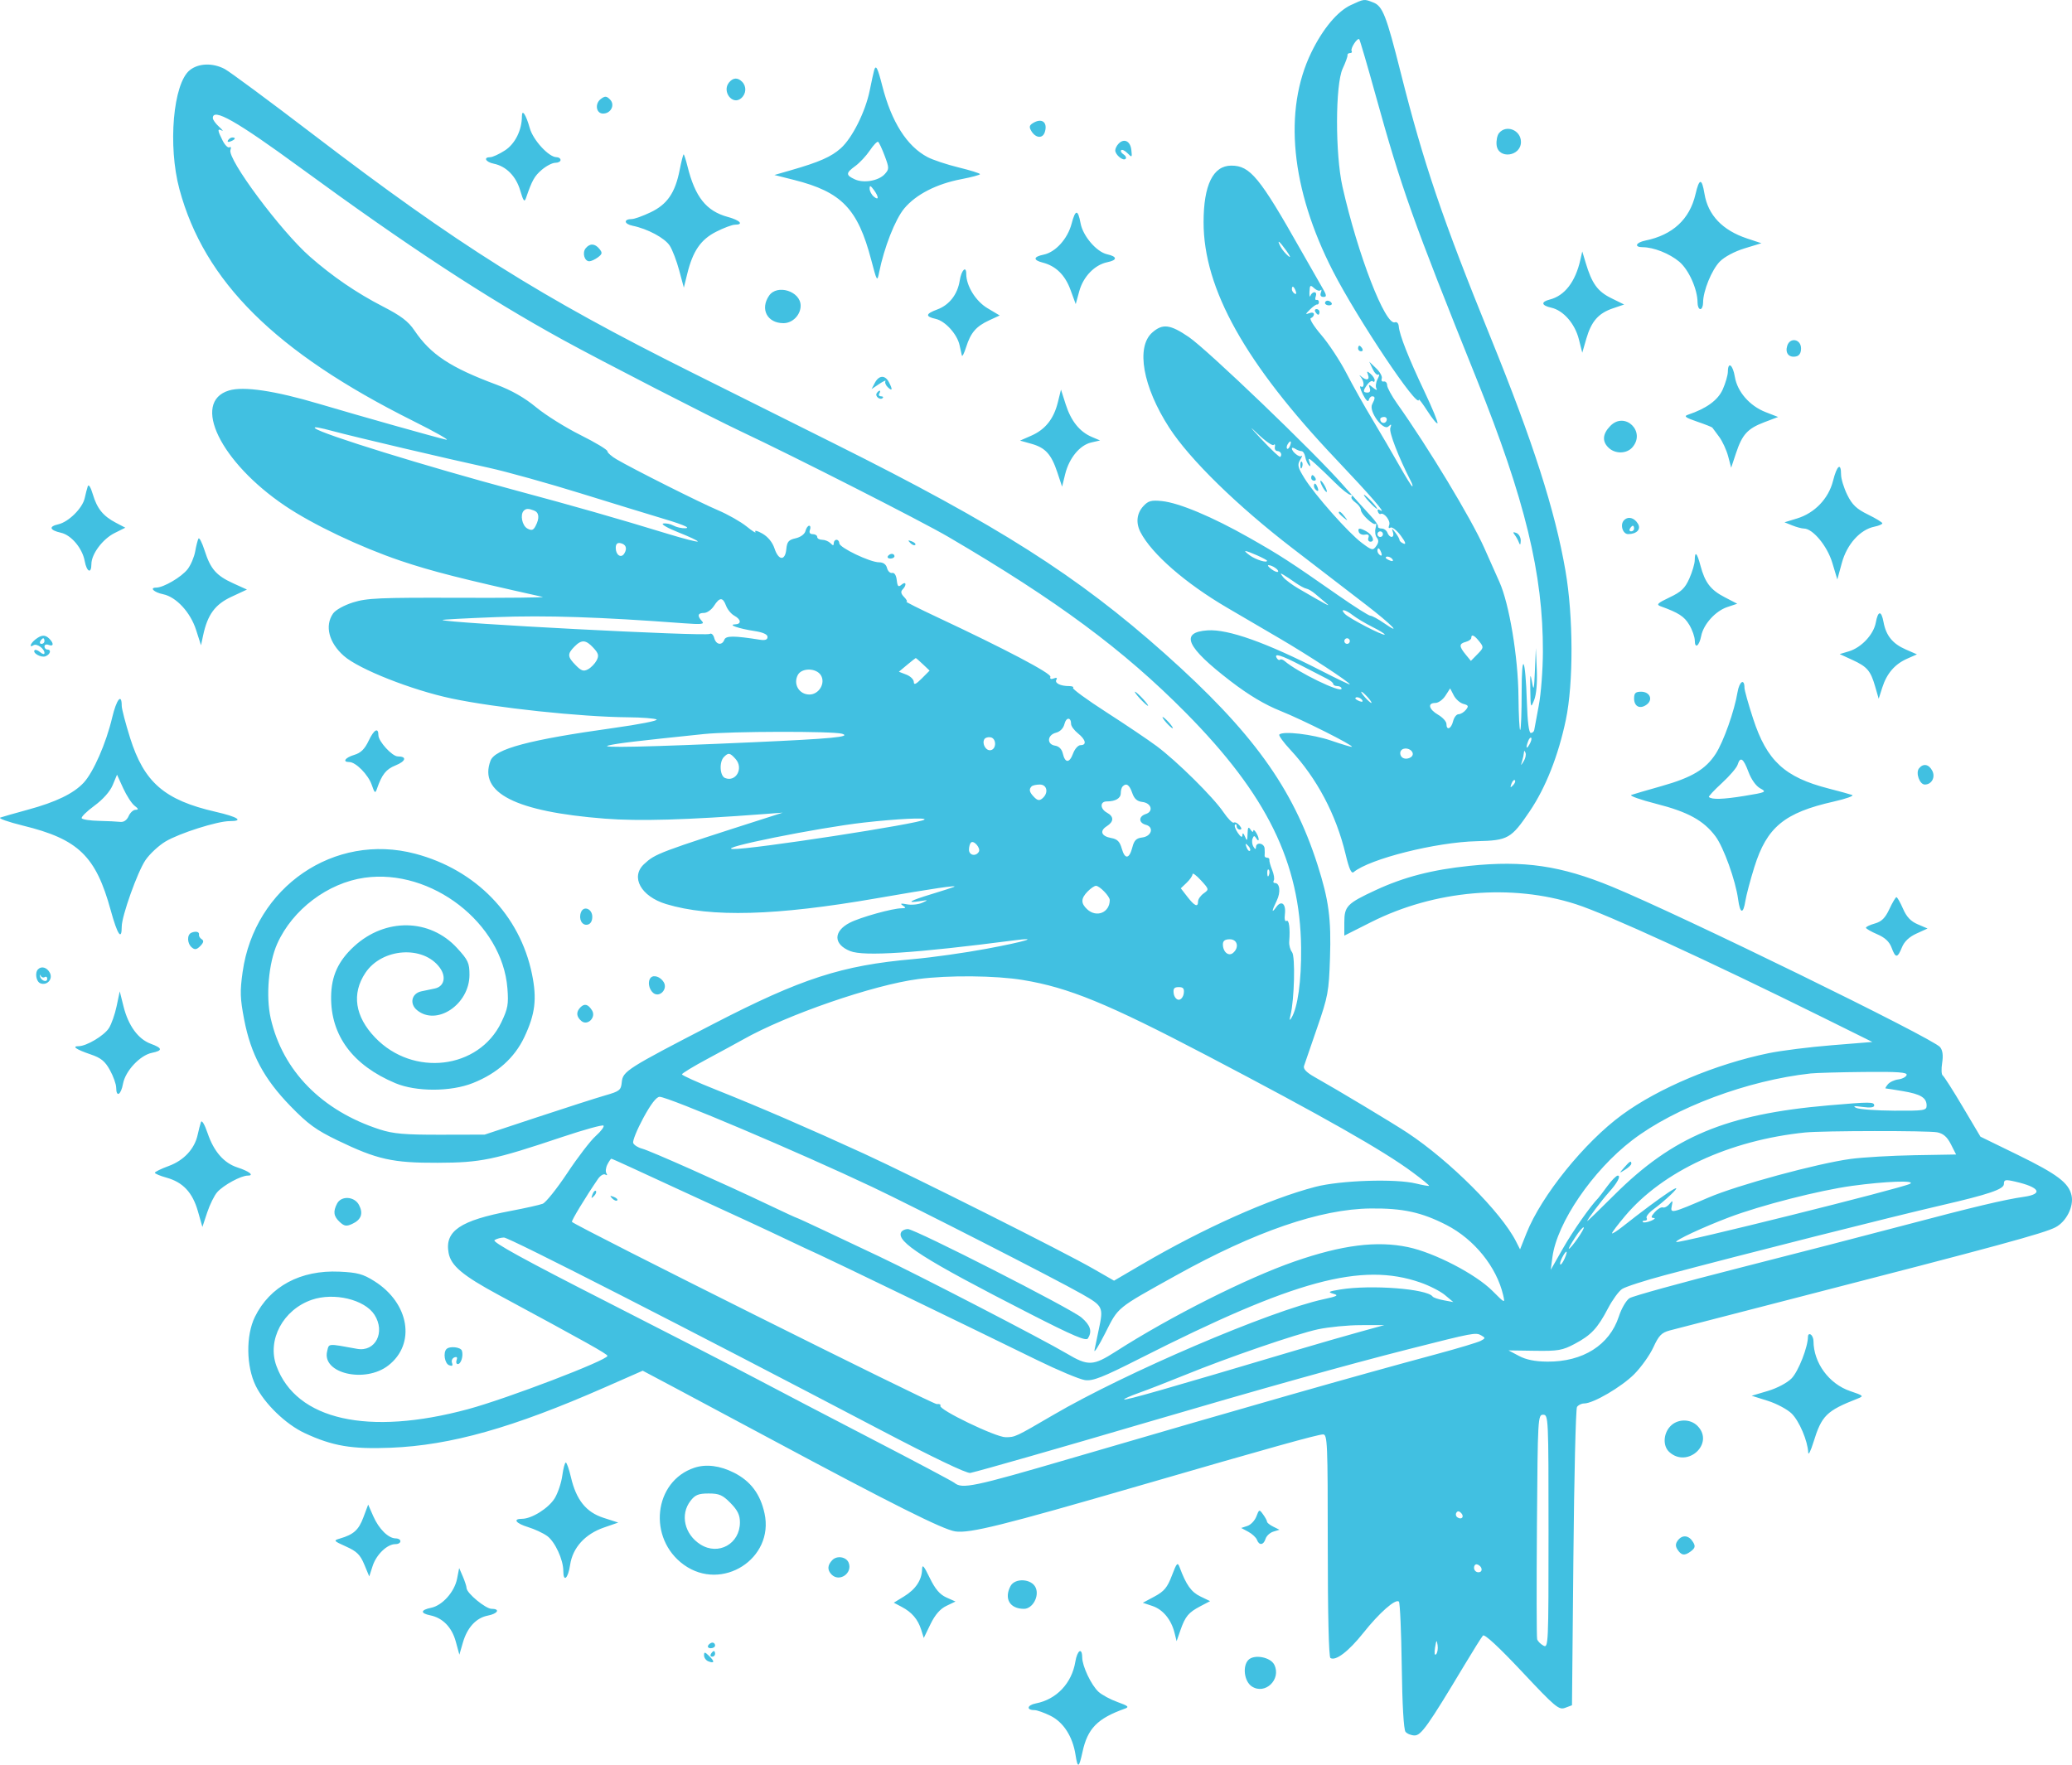 <svg width="81" height="69" viewBox="0 0 81 69" fill="none" xmlns="http://www.w3.org/2000/svg">
<path fill-rule="evenodd" clip-rule="evenodd" d="M52.814 0.195C52.286 0.439 51.713 1.124 51.265 2.046C50.16 4.315 50.464 7.395 52.109 10.603C53.067 12.471 55.46 16.05 55.467 15.625C55.468 15.585 55.62 15.788 55.806 16.077C55.991 16.366 56.166 16.579 56.195 16.549C56.224 16.52 55.994 15.961 55.685 15.308C55.068 14.009 54.706 13.09 54.682 12.762C54.673 12.643 54.608 12.573 54.534 12.602C54.159 12.749 53.08 9.96 52.481 7.301C52.194 6.024 52.198 3.303 52.489 2.681C52.602 2.439 52.687 2.204 52.677 2.159C52.668 2.113 52.712 2.076 52.775 2.076C52.838 2.076 52.867 2.039 52.839 1.993C52.781 1.897 53.065 1.462 53.137 1.535C53.163 1.562 53.452 2.548 53.778 3.727C54.79 7.377 55.22 8.586 57.728 14.825C59.616 19.524 60.327 22.448 60.316 25.482C60.314 26.191 60.241 27.142 60.153 27.596C60.066 28.05 59.987 28.475 59.978 28.54C59.969 28.606 59.908 28.659 59.844 28.659C59.77 28.659 59.714 28.225 59.69 27.464C59.635 25.69 59.483 25.404 59.485 27.078C59.485 27.851 59.461 28.51 59.43 28.541C59.4 28.572 59.368 27.977 59.361 27.219C59.346 25.686 59 23.608 58.617 22.756C58.495 22.484 58.228 21.885 58.025 21.426C57.513 20.275 55.839 17.5 54.615 15.777C54.403 15.477 54.228 15.155 54.227 15.062C54.226 14.968 54.166 14.903 54.094 14.917C54.022 14.932 53.987 14.88 54.016 14.802C54.046 14.724 53.948 14.544 53.799 14.402L53.528 14.142L53.659 14.425C53.731 14.58 53.832 14.681 53.883 14.649C53.935 14.616 53.921 14.696 53.853 14.825C53.785 14.955 53.766 15.122 53.809 15.196C53.853 15.271 53.798 15.257 53.686 15.166C53.505 15.018 53.49 15.019 53.547 15.175C53.587 15.283 53.553 15.35 53.46 15.35C53.274 15.35 53.273 15.277 53.457 15.03C53.535 14.925 53.631 14.872 53.669 14.911C53.708 14.951 53.74 14.931 53.74 14.868C53.74 14.805 53.666 14.691 53.575 14.614C53.438 14.498 53.422 14.505 53.479 14.656C53.555 14.857 53.42 14.894 53.222 14.726C53.128 14.646 53.122 14.652 53.2 14.748C53.341 14.921 53.34 15.199 53.199 15.11C53.139 15.072 53.175 15.213 53.28 15.423C53.387 15.639 53.485 15.738 53.505 15.651C53.524 15.566 53.585 15.496 53.64 15.496C53.766 15.496 53.766 15.571 53.641 15.808C53.498 16.081 54.075 16.866 54.278 16.674C54.391 16.568 54.406 16.58 54.351 16.736C54.295 16.9 54.672 17.875 55.159 18.824C55.213 18.93 55.236 19.016 55.209 19.016C55.182 19.016 54.95 18.642 54.693 18.186C54.436 17.729 53.968 16.927 53.653 16.404C53.338 15.881 52.878 15.062 52.631 14.584C52.384 14.106 51.943 13.437 51.652 13.098C51.361 12.758 51.177 12.462 51.244 12.439C51.311 12.416 51.366 12.347 51.366 12.285C51.366 12.223 51.282 12.206 51.179 12.246C51.022 12.307 51.026 12.285 51.206 12.106C51.324 11.988 51.452 11.898 51.49 11.906C51.529 11.915 51.56 11.872 51.56 11.811C51.56 11.751 51.518 11.713 51.467 11.727C51.416 11.742 51.402 11.68 51.436 11.59C51.469 11.5 51.447 11.426 51.387 11.426C51.326 11.426 51.254 11.488 51.227 11.564C51.2 11.639 51.184 11.569 51.191 11.407C51.203 11.145 51.224 11.13 51.375 11.269C51.469 11.356 51.581 11.391 51.623 11.347C51.666 11.304 51.672 11.345 51.637 11.439C51.596 11.548 51.633 11.61 51.739 11.61C51.877 11.61 51.866 11.542 51.673 11.215C51.546 10.999 51.176 10.351 50.851 9.776C49.243 6.929 48.87 6.476 48.135 6.476C47.423 6.476 47.052 7.233 47.051 8.686C47.05 11.294 48.679 14.21 52.232 17.958C53.569 19.369 54.215 20.112 53.968 19.958C53.87 19.897 53.834 19.911 53.863 19.999C53.887 20.073 53.935 20.117 53.968 20.097C54.101 20.02 54.371 20.361 54.308 20.527C54.268 20.635 54.286 20.674 54.357 20.63C54.419 20.591 54.599 20.73 54.757 20.94C54.936 21.18 54.981 21.298 54.877 21.258C54.785 21.222 54.711 21.158 54.711 21.115C54.711 21.073 54.638 20.942 54.549 20.825C54.413 20.647 54.398 20.643 54.452 20.804C54.532 21.038 54.328 21.064 54.24 20.831C54.206 20.74 54.104 20.666 54.013 20.666C53.922 20.666 53.858 20.629 53.872 20.584C53.885 20.538 53.751 20.348 53.575 20.16C53.399 19.973 52.914 19.433 52.499 18.959C51.371 17.675 47.201 13.674 46.474 13.178C45.744 12.681 45.452 12.645 45.047 13C44.398 13.569 44.676 15.126 45.711 16.726C46.514 17.966 48.364 19.775 50.537 21.445C51.593 22.257 52.887 23.251 53.411 23.655C54.389 24.408 54.855 24.883 54.107 24.366C53.878 24.206 53.638 24.076 53.574 24.076C53.51 24.076 52.951 23.722 52.331 23.29C50.399 21.941 50.051 21.716 48.831 21.023C47.393 20.207 46.09 19.66 45.421 19.592C45.004 19.549 44.887 19.582 44.693 19.794C44.436 20.076 44.397 20.447 44.586 20.811C45.027 21.661 46.343 22.807 47.968 23.759C48.443 24.037 49.365 24.577 50.018 24.959C51.152 25.622 52.769 26.681 52.769 26.761C52.769 26.781 52.271 26.543 51.663 26.232C49.507 25.126 48.011 24.594 47.21 24.647C46.11 24.72 46.37 25.3 48.103 26.63C48.825 27.184 49.442 27.552 50.072 27.804C50.929 28.148 52.907 29.142 52.849 29.2C52.834 29.215 52.469 29.106 52.038 28.958C51.31 28.709 50.156 28.574 50.012 28.721C49.977 28.756 50.172 29.024 50.445 29.318C51.485 30.437 52.234 31.854 52.603 33.402C52.738 33.97 52.829 34.173 52.916 34.101C53.544 33.58 56.135 32.929 57.731 32.891C58.955 32.862 59.077 32.793 59.808 31.71C60.429 30.788 60.92 29.543 61.213 28.146C61.514 26.711 61.507 24.1 61.198 22.316C60.79 19.953 59.929 17.274 58.268 13.186C56.39 8.564 55.654 6.397 54.759 2.846C54.191 0.592 54.052 0.238 53.679 0.094C53.324 -0.044 53.333 -0.045 52.814 0.195ZM7.418 2.744C6.768 3.265 6.557 5.7 7.014 7.397C7.987 11.011 10.767 13.768 16.141 16.454C17.032 16.898 17.614 17.23 17.436 17.19C17.016 17.096 14.129 16.282 12.47 15.79C10.735 15.275 9.517 15.095 8.948 15.269C7.473 15.72 8.619 18.075 11.142 19.777C12.225 20.509 14.075 21.389 15.656 21.925C16.86 22.333 18.079 22.643 21.212 23.339C21.331 23.365 19.85 23.381 17.922 23.374C14.853 23.363 14.338 23.385 13.8 23.555C13.446 23.667 13.114 23.852 13.018 23.992C12.688 24.471 12.857 25.129 13.441 25.645C14.029 26.165 16.09 26.98 17.652 27.311C19.37 27.675 22.705 28.031 24.545 28.046C25.094 28.05 25.599 28.09 25.669 28.133C25.738 28.177 24.982 28.326 23.989 28.464C20.683 28.925 19.351 29.28 19.175 29.745C18.703 31.001 20.154 31.737 23.64 32.009C24.982 32.114 26.84 32.06 29.897 31.828L30.598 31.775L30.059 31.948C25.739 33.331 25.618 33.377 25.177 33.788C24.636 34.292 25.057 35.051 26.042 35.35C27.788 35.878 30.334 35.808 34.266 35.124C36.492 34.737 37.501 34.589 37.287 34.681C37.228 34.707 36.827 34.835 36.397 34.966C35.562 35.22 35.394 35.325 35.965 35.235C36.297 35.183 36.301 35.187 36.046 35.301C35.898 35.367 35.631 35.393 35.453 35.359C35.218 35.314 35.174 35.326 35.291 35.405C35.427 35.495 35.419 35.513 35.244 35.514C34.884 35.517 33.637 35.865 33.222 36.078C32.569 36.414 32.576 36.925 33.237 37.188C33.772 37.402 35.775 37.27 39.661 36.766C40.685 36.633 40.087 36.814 38.557 37.099C37.713 37.257 36.426 37.438 35.698 37.502C32.91 37.746 31.32 38.262 27.901 40.029C24.513 41.78 24.349 41.884 24.307 42.31C24.277 42.627 24.225 42.668 23.66 42.83C23.322 42.927 22.124 43.312 20.996 43.685L18.946 44.364L17.22 44.368C15.816 44.37 15.373 44.332 14.847 44.162C12.582 43.43 11.048 41.867 10.583 39.818C10.386 38.951 10.5 37.651 10.839 36.897C11.438 35.562 12.816 34.522 14.253 34.319C16.866 33.951 19.636 36.095 19.836 38.641C19.885 39.268 19.855 39.436 19.597 39.975C18.716 41.81 16.149 42.119 14.664 40.568C13.874 39.744 13.741 38.854 14.283 38.041C14.934 37.064 16.551 36.953 17.195 37.84C17.455 38.199 17.364 38.574 16.997 38.651C16.853 38.681 16.617 38.731 16.472 38.761C16.091 38.842 15.998 39.246 16.302 39.497C17.072 40.133 18.353 39.271 18.353 38.117C18.353 37.652 18.301 37.54 17.868 37.068C16.805 35.91 15.067 35.881 13.844 37.001C13.223 37.571 12.953 38.161 12.944 38.969C12.926 40.489 13.79 41.653 15.455 42.352C16.268 42.694 17.624 42.692 18.488 42.347C19.437 41.969 20.112 41.366 20.497 40.553C20.924 39.649 20.996 39.058 20.796 38.083C20.323 35.78 18.602 34.007 16.232 33.381C13.069 32.545 9.953 34.68 9.485 38.003C9.377 38.766 9.386 39.037 9.546 39.869C9.808 41.227 10.319 42.182 11.351 43.245C12.039 43.953 12.353 44.182 13.195 44.589C14.743 45.337 15.347 45.472 17.112 45.465C18.802 45.459 19.29 45.358 21.99 44.453C22.832 44.171 23.554 43.972 23.592 44.011C23.631 44.05 23.495 44.233 23.29 44.416C23.085 44.599 22.584 45.252 22.177 45.866C21.769 46.48 21.337 47.02 21.216 47.067C21.095 47.114 20.535 47.239 19.971 47.346C17.99 47.719 17.379 48.132 17.537 48.99C17.629 49.49 18.087 49.875 19.498 50.636C22.946 52.496 23.747 52.945 23.747 53.015C23.747 53.185 19.815 54.689 18.299 55.098C14.388 56.155 11.584 55.524 10.807 53.411C10.432 52.392 11.067 51.206 12.193 50.821C13.06 50.525 14.256 50.812 14.639 51.408C15.075 52.087 14.676 52.87 13.96 52.74C12.785 52.527 12.866 52.521 12.789 52.834C12.575 53.702 14.273 54.097 15.181 53.39C16.266 52.547 16.003 50.955 14.636 50.094C14.191 49.813 13.976 49.755 13.268 49.722C11.752 49.652 10.55 50.296 9.964 51.492C9.609 52.217 9.623 53.421 9.996 54.184C10.338 54.883 11.172 55.69 11.91 56.034C12.998 56.541 13.749 56.669 15.278 56.607C17.623 56.512 20.044 55.829 23.654 54.242L25.126 53.595L26.459 54.303C27.193 54.693 28.813 55.559 30.059 56.228C34.876 58.812 36.859 59.805 37.341 59.878C37.907 59.963 39.19 59.644 44.569 58.083C49.644 56.609 51.52 56.086 51.723 56.086C51.892 56.086 51.906 56.42 51.906 60.425C51.906 63.111 51.946 64.788 52.01 64.829C52.214 64.957 52.722 64.569 53.298 63.845C53.925 63.055 54.561 62.497 54.687 62.625C54.73 62.668 54.779 63.8 54.798 65.138C54.818 66.651 54.874 67.627 54.946 67.715C55.009 67.792 55.17 67.856 55.304 67.856C55.557 67.856 55.832 67.467 57.248 65.106C57.593 64.531 57.919 64.011 57.972 63.951C58.034 63.881 58.591 64.397 59.495 65.359C60.807 66.757 60.941 66.869 61.187 66.776L61.453 66.676L61.508 60.913C61.537 57.744 61.601 55.089 61.649 55.014C61.697 54.938 61.822 54.876 61.928 54.876C62.285 54.876 63.392 54.228 63.888 53.729C64.159 53.456 64.495 52.984 64.635 52.679C64.847 52.218 64.955 52.107 65.275 52.021C65.487 51.965 67.676 51.4 70.138 50.765C78.073 48.721 79.896 48.226 80.355 47.987C80.776 47.768 81.076 47.176 80.983 46.746C80.877 46.252 80.427 45.912 78.876 45.154L77.421 44.444L76.727 43.274C76.346 42.631 75.994 42.08 75.945 42.049C75.896 42.018 75.886 41.798 75.924 41.56C75.97 41.267 75.944 41.068 75.843 40.942C75.57 40.602 65.709 35.78 63.018 34.671C61.018 33.847 59.574 33.635 57.449 33.855C55.983 34.007 54.882 34.292 53.776 34.806C52.659 35.325 52.553 35.434 52.553 36.066V36.583L53.605 36.053C56.083 34.806 59.09 34.544 61.608 35.355C62.822 35.746 66.741 37.544 71.262 39.783L73.195 40.741L71.613 40.869C70.742 40.939 69.63 41.079 69.14 41.18C67.063 41.608 64.842 42.542 63.412 43.588C61.943 44.662 60.26 46.747 59.674 48.219L59.423 48.851L59.263 48.536C58.688 47.401 56.678 45.389 55.023 44.294C54.455 43.918 52.316 42.633 51.387 42.11C51.073 41.933 50.94 41.793 50.977 41.68C51.007 41.587 51.237 40.917 51.489 40.191C51.915 38.96 51.949 38.776 51.993 37.463C52.044 35.922 51.946 35.19 51.505 33.811C50.542 30.799 48.955 28.605 45.537 25.558C42.117 22.511 39.02 20.542 32.629 17.352C30.681 16.379 28.165 15.123 27.038 14.56C21.128 11.61 17.897 9.579 12.258 5.269C10.537 3.954 8.973 2.797 8.784 2.697C8.312 2.45 7.761 2.469 7.418 2.744ZM34.172 2.748C34.148 2.832 34.071 3.184 34.001 3.531C33.834 4.362 33.319 5.394 32.87 5.796C32.496 6.131 32.028 6.337 30.922 6.655L30.274 6.842L31.048 7.037C32.901 7.506 33.533 8.162 34.058 10.161C34.28 11.008 34.292 11.027 34.366 10.656C34.562 9.677 34.997 8.571 35.352 8.148C35.812 7.6 36.615 7.189 37.584 7.005C37.984 6.928 38.312 6.84 38.311 6.809C38.311 6.777 37.935 6.659 37.475 6.547C37.016 6.435 36.47 6.253 36.262 6.144C35.454 5.719 34.849 4.767 34.489 3.352C34.308 2.643 34.241 2.514 34.172 2.748ZM28.499 3.226C28.213 3.577 28.634 4.129 28.971 3.844C29.174 3.672 29.192 3.382 29.012 3.198C28.839 3.022 28.657 3.032 28.499 3.226ZM23.488 3.87C23.243 4.053 23.302 4.441 23.575 4.441C23.883 4.441 24.053 4.101 23.849 3.892C23.71 3.751 23.652 3.747 23.488 3.87ZM20.403 4.544C20.403 5.089 20.135 5.627 19.737 5.883C19.512 6.028 19.255 6.146 19.164 6.146C18.884 6.146 18.985 6.336 19.3 6.4C19.787 6.499 20.172 6.887 20.336 7.446C20.459 7.863 20.502 7.919 20.563 7.741C20.801 7.049 20.892 6.886 21.18 6.639C21.355 6.489 21.592 6.366 21.706 6.366C21.82 6.366 21.913 6.317 21.913 6.256C21.913 6.196 21.842 6.146 21.755 6.146C21.455 6.146 20.84 5.478 20.71 5.009C20.564 4.486 20.403 4.242 20.403 4.544ZM8.32 4.616C8.32 4.682 8.429 4.834 8.562 4.955C8.696 5.075 8.745 5.142 8.67 5.103C8.493 5.011 8.5 5.098 8.702 5.495C8.793 5.676 8.914 5.794 8.97 5.759C9.026 5.724 9.044 5.77 9.009 5.862C8.877 6.213 10.976 9.034 12.113 10.033C12.998 10.81 13.938 11.453 14.959 11.979C15.675 12.347 15.961 12.564 16.202 12.922C16.837 13.861 17.606 14.37 19.407 15.04C19.997 15.26 20.505 15.549 20.962 15.927C21.336 16.235 22.114 16.722 22.691 17.009C23.267 17.296 23.741 17.581 23.744 17.641C23.747 17.702 23.906 17.844 24.099 17.957C24.754 18.342 27.359 19.65 28.063 19.948C28.448 20.111 28.955 20.398 29.188 20.586C29.42 20.774 29.575 20.868 29.53 20.795C29.486 20.722 29.608 20.752 29.8 20.861C30.019 20.986 30.198 21.203 30.276 21.441C30.435 21.924 30.695 21.94 30.739 21.471C30.767 21.181 30.829 21.108 31.103 21.047C31.297 21.003 31.456 20.887 31.487 20.765C31.516 20.65 31.582 20.556 31.632 20.556C31.683 20.556 31.696 20.63 31.662 20.721C31.623 20.826 31.663 20.886 31.773 20.886C31.869 20.886 31.947 20.936 31.947 20.996C31.947 21.057 32.034 21.106 32.141 21.106C32.248 21.106 32.393 21.166 32.465 21.238C32.565 21.341 32.594 21.341 32.594 21.238C32.594 21.166 32.643 21.106 32.702 21.106C32.761 21.106 32.811 21.168 32.812 21.244C32.815 21.413 34.013 21.986 34.364 21.986C34.529 21.986 34.639 22.065 34.676 22.209C34.707 22.332 34.798 22.419 34.877 22.402C34.965 22.383 35.035 22.493 35.056 22.68C35.085 22.935 35.119 22.967 35.245 22.86C35.423 22.709 35.456 22.874 35.284 23.049C35.203 23.132 35.221 23.219 35.346 23.346C35.443 23.445 35.483 23.526 35.434 23.526C35.385 23.526 35.928 23.799 36.64 24.133C39.285 25.373 41.106 26.332 41.063 26.463C41.036 26.545 41.086 26.569 41.194 26.527C41.302 26.485 41.341 26.503 41.297 26.576C41.218 26.707 41.452 26.826 41.791 26.826C41.915 26.826 41.985 26.858 41.948 26.896C41.91 26.934 42.497 27.363 43.251 27.848C44.006 28.334 44.89 28.93 45.217 29.173C46.007 29.762 47.427 31.166 47.824 31.751C47.999 32.009 48.183 32.195 48.232 32.165C48.281 32.134 48.381 32.182 48.454 32.272C48.547 32.386 48.551 32.436 48.466 32.436C48.4 32.436 48.345 32.378 48.345 32.308C48.345 32.237 48.316 32.209 48.28 32.246C48.245 32.282 48.293 32.425 48.388 32.563C48.505 32.733 48.564 32.763 48.569 32.653C48.574 32.549 48.609 32.57 48.669 32.711C48.749 32.901 48.763 32.886 48.771 32.601C48.778 32.346 48.804 32.309 48.885 32.436C48.942 32.527 48.991 32.552 48.993 32.491C48.997 32.35 49.205 32.674 49.205 32.821C49.205 32.882 49.164 32.865 49.114 32.784C49.039 32.664 49.012 32.666 48.964 32.794C48.931 32.88 48.948 33.021 49.001 33.106C49.069 33.216 49.098 33.221 49.099 33.124C49.102 32.91 49.423 32.962 49.437 33.179C49.444 33.284 49.444 33.408 49.437 33.454C49.43 33.499 49.473 33.536 49.532 33.536C49.592 33.536 49.632 33.573 49.623 33.619C49.613 33.664 49.662 33.841 49.731 34.013C49.801 34.184 49.83 34.37 49.796 34.425C49.763 34.481 49.781 34.526 49.838 34.526C50.035 34.526 50.073 34.885 49.911 35.216C49.709 35.63 49.702 35.733 49.893 35.465C50.093 35.186 50.28 35.339 50.23 35.741C50.206 35.934 50.232 36.046 50.292 36.008C50.392 35.945 50.44 36.303 50.399 36.814C50.388 36.954 50.437 37.14 50.509 37.229C50.642 37.391 50.6 39.088 50.449 39.696C50.4 39.892 50.41 39.923 50.482 39.806C50.734 39.396 50.877 38.362 50.864 37.056C50.828 33.728 49.527 31.076 46.357 27.871C43.917 25.404 41.323 23.482 37.071 20.991C36.058 20.397 31.037 17.843 28.98 16.876C27.805 16.323 23.478 14.098 22.009 13.29C18.994 11.633 15.953 9.639 11.718 6.541C9.234 4.725 8.32 4.206 8.32 4.616ZM40.362 4.825C40.237 4.906 40.227 4.974 40.319 5.126C40.491 5.407 40.763 5.427 40.845 5.163C40.968 4.769 40.717 4.594 40.362 4.825ZM58.6 5.205C58.529 5.292 58.487 5.502 58.506 5.672C58.569 6.236 59.458 6.122 59.458 5.55C59.458 5.088 58.883 4.857 58.6 5.205ZM8.914 5.485C8.876 5.547 8.919 5.566 9.015 5.528C9.202 5.455 9.236 5.376 9.081 5.376C9.025 5.376 8.95 5.425 8.914 5.485ZM34.003 5.885C33.862 6.095 33.608 6.366 33.44 6.489C33.062 6.763 33.057 6.846 33.414 7.011C33.766 7.175 34.356 7.07 34.594 6.801C34.762 6.612 34.762 6.566 34.585 6.094C34.481 5.816 34.365 5.57 34.328 5.546C34.29 5.522 34.144 5.675 34.003 5.885ZM43.731 5.615C43.658 5.689 43.598 5.809 43.598 5.88C43.598 6.054 43.908 6.307 44.002 6.211C44.044 6.169 44.008 6.09 43.922 6.036C43.837 5.982 43.796 5.908 43.831 5.872C43.867 5.836 43.979 5.89 44.08 5.993C44.252 6.169 44.261 6.161 44.227 5.861C44.189 5.518 43.945 5.397 43.731 5.615ZM26.568 6.654C26.394 7.541 26.081 7.994 25.43 8.303C25.128 8.447 24.798 8.565 24.698 8.565C24.368 8.567 24.391 8.758 24.73 8.827C25.319 8.947 25.99 9.308 26.183 9.608C26.287 9.77 26.453 10.204 26.552 10.574L26.733 11.247L26.867 10.704C27.086 9.814 27.394 9.367 27.996 9.061C28.294 8.91 28.624 8.786 28.731 8.786C29.09 8.786 28.931 8.613 28.453 8.483C27.61 8.253 27.175 7.707 26.876 6.504C26.812 6.247 26.744 6.036 26.725 6.036C26.706 6.036 26.635 6.314 26.568 6.654ZM66.28 7.599C66.053 8.574 65.387 9.189 64.322 9.406C63.944 9.483 63.871 9.666 64.219 9.666C64.642 9.666 65.267 9.914 65.645 10.231C66.019 10.545 66.362 11.312 66.362 11.831C66.362 11.971 66.411 12.086 66.47 12.086C66.53 12.086 66.578 11.971 66.578 11.831C66.578 11.377 66.916 10.549 67.232 10.227C67.413 10.042 67.811 9.83 68.198 9.712L68.858 9.51L68.297 9.324C67.335 9.004 66.77 8.411 66.632 7.574C66.529 6.953 66.429 6.96 66.28 7.599ZM33.996 7.377C33.996 7.472 34.069 7.611 34.158 7.686C34.364 7.86 34.362 7.697 34.155 7.418C34.028 7.247 33.996 7.239 33.996 7.377ZM41.891 8.749C41.736 9.338 41.263 9.862 40.8 9.956C40.392 10.039 40.376 10.168 40.76 10.267C41.275 10.398 41.636 10.752 41.848 11.332L42.053 11.891L42.193 11.381C42.349 10.813 42.797 10.352 43.29 10.252C43.688 10.17 43.684 10.033 43.279 9.942C42.867 9.85 42.334 9.228 42.243 8.732C42.14 8.174 42.04 8.179 41.891 8.749ZM50.062 9.648C50.12 9.759 50.252 9.919 50.356 10.005C50.473 10.102 50.447 10.025 50.288 9.804C50.004 9.409 49.898 9.336 50.062 9.648ZM22.896 9.707C22.753 9.882 22.846 10.216 23.037 10.216C23.108 10.216 23.259 10.147 23.372 10.063C23.547 9.933 23.556 9.883 23.433 9.733C23.257 9.516 23.059 9.507 22.896 9.707ZM61.78 10.161C61.586 11.021 61.167 11.564 60.582 11.713C60.226 11.804 60.254 11.944 60.645 12.031C61.115 12.137 61.566 12.652 61.721 13.262L61.855 13.791L62.014 13.241C62.211 12.563 62.487 12.248 63.054 12.056L63.492 11.907L62.982 11.655C62.453 11.394 62.23 11.085 61.987 10.271L61.855 9.831L61.78 10.161ZM37.518 10.97C37.433 11.513 37.11 11.928 36.636 12.102C36.178 12.272 36.163 12.376 36.583 12.47C36.953 12.553 37.42 13.069 37.512 13.497C37.547 13.659 37.588 13.841 37.602 13.901C37.617 13.962 37.692 13.813 37.769 13.571C37.947 13.007 38.159 12.761 38.669 12.525L39.081 12.335L38.601 12.049C38.141 11.774 37.773 11.178 37.773 10.709C37.773 10.369 37.581 10.565 37.518 10.97ZM50.503 11.31C50.503 11.367 50.551 11.444 50.61 11.48C50.671 11.519 50.689 11.475 50.652 11.377C50.581 11.186 50.503 11.152 50.503 11.31ZM30.065 11.561C29.705 12.085 29.993 12.636 30.628 12.636C30.985 12.636 31.299 12.315 31.299 11.952C31.299 11.389 30.382 11.098 30.065 11.561ZM51.798 11.848C51.798 11.898 51.868 11.94 51.955 11.94C52.041 11.94 52.087 11.898 52.056 11.848C52.026 11.797 51.955 11.756 51.899 11.756C51.843 11.756 51.798 11.797 51.798 11.848ZM51.42 12.196C51.457 12.257 51.508 12.306 51.534 12.306C51.561 12.306 51.582 12.257 51.582 12.196C51.582 12.136 51.531 12.086 51.468 12.086C51.405 12.086 51.383 12.136 51.42 12.196ZM69.867 13.521C69.779 13.805 69.932 13.992 70.208 13.938C70.339 13.912 70.408 13.804 70.408 13.625C70.408 13.257 69.975 13.173 69.867 13.521ZM53.092 13.626C53.092 13.687 53.144 13.736 53.207 13.736C53.269 13.736 53.291 13.687 53.254 13.626C53.218 13.566 53.166 13.516 53.14 13.516C53.114 13.516 53.092 13.566 53.092 13.626ZM67.547 14.534C67.545 14.67 67.456 14.981 67.347 15.225C67.158 15.648 66.713 15.972 65.985 16.217C65.814 16.274 65.888 16.33 66.34 16.484C66.653 16.591 66.924 16.697 66.94 16.72C66.956 16.742 67.076 16.904 67.205 17.078C67.335 17.252 67.493 17.596 67.558 17.841L67.676 18.288L67.866 17.717C68.109 16.985 68.318 16.757 68.976 16.507L69.511 16.304L69.02 16.113C68.399 15.871 67.917 15.318 67.82 14.735C67.741 14.258 67.551 14.118 67.547 14.534ZM34.2 14.97L34.072 15.213L34.371 15.013C34.536 14.903 34.645 14.856 34.614 14.907C34.584 14.959 34.626 15.065 34.709 15.143C34.888 15.311 34.902 15.233 34.748 14.939C34.599 14.656 34.358 14.669 34.2 14.97ZM34.271 15.379C34.199 15.497 34.41 15.661 34.507 15.562C34.543 15.526 34.513 15.496 34.44 15.496C34.367 15.496 34.337 15.447 34.374 15.386C34.411 15.326 34.416 15.276 34.387 15.276C34.357 15.276 34.305 15.322 34.271 15.379ZM41.354 15.731C41.194 16.379 40.864 16.794 40.318 17.034L39.876 17.228L40.318 17.352C40.867 17.505 41.099 17.761 41.335 18.472L41.52 19.029L41.641 18.537C41.796 17.91 42.212 17.405 42.657 17.302L43.005 17.222L42.681 17.084C42.205 16.882 41.869 16.462 41.661 15.811L41.477 15.234L41.354 15.731ZM53.956 16.388C53.956 16.548 54.148 16.595 54.204 16.449C54.234 16.369 54.19 16.303 54.107 16.303C54.024 16.303 53.956 16.341 53.956 16.388ZM62.952 16.653C62.644 16.968 62.623 17.266 62.892 17.514C63.152 17.755 63.588 17.745 63.81 17.495C64.355 16.881 63.526 16.068 62.952 16.653ZM49.31 17.171C49.693 17.578 50.024 17.891 50.047 17.867C50.133 17.78 50.067 17.641 49.937 17.636C49.863 17.634 49.818 17.559 49.838 17.471C49.858 17.383 49.836 17.349 49.79 17.396C49.744 17.443 49.461 17.245 49.161 16.957C48.806 16.616 48.859 16.691 49.31 17.171ZM12.32 16.747C12.565 16.968 16.657 18.235 20.187 19.182C22.443 19.787 24.11 20.263 26.111 20.875C26.729 21.064 27.253 21.198 27.277 21.174C27.301 21.15 26.965 20.991 26.532 20.82C26.098 20.649 25.826 20.492 25.926 20.471C26.027 20.45 26.206 20.485 26.324 20.549C26.442 20.614 26.651 20.661 26.788 20.655C27.041 20.644 26.655 20.491 25.581 20.175C25.314 20.097 24.028 19.701 22.722 19.297C21.417 18.892 19.791 18.439 19.108 18.29C17.526 17.946 13.843 17.08 13.059 16.868C12.461 16.707 12.235 16.67 12.32 16.747ZM50.337 17.374C50.298 17.438 50.289 17.515 50.317 17.543C50.345 17.572 50.397 17.519 50.432 17.426C50.505 17.232 50.443 17.198 50.337 17.374ZM50.503 17.532C50.503 17.67 50.803 17.904 50.882 17.828C50.927 17.786 50.902 17.854 50.827 17.979C50.71 18.175 50.733 18.274 50.992 18.694C51.396 19.349 52.722 20.845 53.243 21.232C53.634 21.524 53.672 21.532 53.8 21.353C53.896 21.22 53.904 21.12 53.826 21.024C53.764 20.949 53.741 20.783 53.774 20.656C53.806 20.529 53.808 20.45 53.777 20.481C53.695 20.566 53.2 20.099 53.2 19.938C53.2 19.861 53.103 19.73 52.985 19.645C52.867 19.561 52.802 19.459 52.841 19.419C52.88 19.379 52.857 19.346 52.789 19.346C52.722 19.346 52.456 19.136 52.198 18.879C51.94 18.622 51.591 18.287 51.422 18.136C51.152 17.893 51.125 17.887 51.194 18.081C51.244 18.223 51.234 18.262 51.167 18.191C51.11 18.131 51.046 17.982 51.025 17.861C51.003 17.74 50.938 17.64 50.879 17.64C50.821 17.639 50.712 17.599 50.638 17.55C50.564 17.503 50.503 17.494 50.503 17.532ZM50.835 18.2C50.84 18.328 50.866 18.355 50.901 18.267C50.932 18.187 50.928 18.093 50.892 18.056C50.856 18.02 50.831 18.084 50.835 18.2ZM71.658 18.802C71.484 19.494 70.942 20.061 70.254 20.271L69.761 20.422L70.064 20.544C70.231 20.611 70.436 20.666 70.519 20.666C70.867 20.666 71.431 21.346 71.629 22.003L71.826 22.658L72.004 22.006C72.202 21.28 72.718 20.707 73.276 20.593C73.449 20.558 73.589 20.498 73.586 20.46C73.583 20.422 73.328 20.267 73.019 20.116C72.578 19.9 72.406 19.737 72.215 19.35C72.082 19.08 71.972 18.722 71.972 18.553C71.972 18.067 71.81 18.195 71.658 18.802ZM51.258 18.686C51.258 18.747 51.31 18.796 51.373 18.796C51.435 18.796 51.457 18.747 51.42 18.686C51.383 18.626 51.332 18.576 51.306 18.576C51.28 18.576 51.258 18.626 51.258 18.686ZM51.69 19.016C51.753 19.137 51.83 19.236 51.859 19.236C51.889 19.236 51.861 19.137 51.798 19.016C51.734 18.895 51.658 18.796 51.628 18.796C51.599 18.796 51.626 18.895 51.69 19.016ZM3.431 19.016C3.4 19.107 3.347 19.314 3.312 19.475C3.228 19.868 2.68 20.411 2.277 20.501C1.892 20.587 1.939 20.731 2.384 20.831C2.786 20.921 3.219 21.436 3.311 21.934C3.39 22.366 3.573 22.452 3.573 22.057C3.573 21.664 4.012 21.076 4.48 20.842L4.899 20.633L4.532 20.441C4.031 20.178 3.796 19.889 3.629 19.328C3.544 19.043 3.464 18.918 3.431 19.016ZM51.366 19.01C51.366 19.067 51.414 19.143 51.473 19.18C51.534 19.219 51.552 19.175 51.515 19.077C51.444 18.886 51.366 18.852 51.366 19.01ZM53.524 19.621C53.663 19.772 53.802 19.896 53.831 19.896C53.861 19.896 53.771 19.772 53.632 19.621C53.492 19.47 53.354 19.346 53.324 19.346C53.295 19.346 53.385 19.47 53.524 19.621ZM20.475 19.97C20.325 20.122 20.411 20.553 20.614 20.664C20.784 20.756 20.848 20.737 20.938 20.565C21.098 20.259 21.077 20.04 20.88 19.963C20.66 19.877 20.564 19.879 20.475 19.97ZM52.337 20.048C52.337 20.07 52.422 20.157 52.526 20.24C52.697 20.377 52.701 20.373 52.567 20.199C52.426 20.015 52.337 19.957 52.337 20.048ZM63.487 20.342C63.321 20.511 63.435 20.887 63.651 20.884C63.986 20.881 64.163 20.692 64.031 20.477C63.885 20.237 63.647 20.178 63.487 20.342ZM63.719 20.666C63.682 20.727 63.704 20.776 63.767 20.776C63.83 20.776 63.881 20.727 63.881 20.666C63.881 20.606 63.86 20.556 63.833 20.556C63.807 20.556 63.756 20.606 63.719 20.666ZM53.121 20.804C53.148 20.879 53.255 20.925 53.361 20.905C53.49 20.881 53.534 20.921 53.495 21.024C53.463 21.11 53.5 21.18 53.578 21.18C53.767 21.18 53.655 20.907 53.41 20.773C53.148 20.63 53.065 20.638 53.121 20.804ZM53.848 20.886C53.848 20.947 53.896 20.996 53.956 20.996C54.015 20.996 54.063 20.947 54.063 20.886C54.063 20.826 54.015 20.776 53.956 20.776C53.896 20.776 53.848 20.826 53.848 20.886ZM59.212 20.911C59.272 20.988 59.348 21.125 59.381 21.216C59.422 21.329 59.443 21.306 59.449 21.145C59.454 21.016 59.378 20.879 59.281 20.84C59.148 20.789 59.131 20.806 59.212 20.911ZM7.759 21.059C7.727 21.115 7.669 21.342 7.63 21.563C7.591 21.783 7.458 22.094 7.336 22.253C7.098 22.561 6.392 22.976 6.106 22.976C5.828 22.976 6.021 23.162 6.374 23.234C6.887 23.338 7.443 23.939 7.664 24.626L7.858 25.231L7.94 24.846C8.114 24.032 8.405 23.634 9.047 23.335L9.654 23.052L9.121 22.81C8.455 22.507 8.231 22.251 8 21.529C7.899 21.214 7.791 21.003 7.759 21.059ZM35.586 21.23C35.659 21.305 35.746 21.339 35.779 21.305C35.813 21.271 35.753 21.21 35.646 21.168C35.493 21.109 35.48 21.121 35.586 21.23ZM24.071 21.422C24.071 21.703 24.281 21.842 24.405 21.643C24.531 21.44 24.47 21.279 24.251 21.236C24.131 21.212 24.071 21.274 24.071 21.422ZM53.848 21.54C53.848 21.597 53.896 21.673 53.954 21.71C54.015 21.749 54.033 21.705 53.997 21.607C53.925 21.416 53.848 21.381 53.848 21.54ZM48.861 21.718C49.095 21.885 49.532 22.021 49.532 21.926C49.532 21.877 48.797 21.546 48.686 21.546C48.65 21.546 48.729 21.623 48.861 21.718ZM34.709 21.748C34.678 21.798 34.724 21.84 34.81 21.84C34.897 21.84 34.968 21.798 34.968 21.748C34.968 21.697 34.922 21.656 34.866 21.656C34.81 21.656 34.739 21.697 34.709 21.748ZM66.252 21.904C66.251 22.04 66.155 22.363 66.04 22.622C65.87 23.003 65.724 23.143 65.266 23.359C64.801 23.579 64.739 23.64 64.911 23.703C65.621 23.959 65.841 24.102 66.036 24.427C66.156 24.627 66.254 24.905 66.254 25.045C66.255 25.385 66.427 25.261 66.505 24.864C66.594 24.41 67.06 23.893 67.519 23.738L67.913 23.606L67.424 23.352C66.872 23.067 66.65 22.776 66.475 22.114C66.341 21.607 66.256 21.526 66.252 21.904ZM54.171 21.809C54.171 21.833 54.246 21.882 54.339 21.918C54.435 21.956 54.478 21.937 54.44 21.875C54.377 21.77 54.171 21.72 54.171 21.809ZM49.7 22.252C49.815 22.338 49.932 22.385 49.96 22.356C50.02 22.296 49.742 22.1 49.592 22.098C49.537 22.097 49.585 22.166 49.7 22.252ZM50.163 22.567C50.243 22.667 50.51 22.866 50.756 23.01C51.883 23.665 52.053 23.755 51.852 23.589C51.733 23.492 51.539 23.328 51.42 23.225C51.301 23.122 51.145 23.029 51.073 23.017C51.001 23.006 50.807 22.901 50.642 22.785C50.477 22.668 50.269 22.53 50.179 22.478C50.041 22.397 50.039 22.41 50.163 22.567ZM27.911 23.691C27.814 23.842 27.638 23.966 27.521 23.966C27.276 23.966 27.249 24.078 27.442 24.288C27.554 24.409 27.428 24.422 26.714 24.369C23.477 24.125 21.33 24.055 19.399 24.129C18.224 24.174 17.277 24.225 17.295 24.242C17.418 24.361 27.583 24.89 27.747 24.786C27.81 24.746 27.888 24.818 27.921 24.945C27.989 25.212 28.227 25.252 28.317 25.013C28.377 24.853 28.69 24.853 29.708 25.014C29.913 25.046 30.005 25.013 30.005 24.905C30.005 24.804 29.826 24.723 29.492 24.673C28.89 24.582 28.431 24.424 28.737 24.413C28.993 24.404 28.976 24.221 28.705 24.073C28.584 24.007 28.439 23.832 28.384 23.684C28.257 23.344 28.133 23.345 27.911 23.691ZM52.578 24.007C52.749 24.182 54.076 24.87 54.132 24.813C54.153 24.792 53.94 24.659 53.658 24.517C53.377 24.376 53.031 24.169 52.889 24.058C52.589 23.823 52.361 23.786 52.578 24.007ZM73.329 24.347C73.243 24.811 72.766 25.32 72.279 25.467L71.918 25.575L72.404 25.798C72.993 26.068 73.125 26.221 73.305 26.842L73.443 27.321L73.584 26.881C73.761 26.329 74.076 25.965 74.562 25.752L74.939 25.586L74.494 25.391C73.988 25.17 73.73 24.851 73.633 24.327C73.547 23.859 73.417 23.867 73.329 24.347ZM1.388 24.999C1.187 25.155 1.123 25.347 1.312 25.228C1.438 25.149 1.739 25.363 1.739 25.533C1.739 25.594 1.665 25.581 1.574 25.504C1.484 25.427 1.385 25.39 1.356 25.42C1.251 25.527 1.606 25.729 1.779 25.661C1.971 25.586 2.019 25.396 1.846 25.396C1.787 25.396 1.739 25.341 1.739 25.274C1.739 25.207 1.811 25.181 1.9 25.216C2.095 25.292 2.113 25.161 1.933 24.978C1.768 24.81 1.625 24.816 1.388 24.999ZM57.516 24.943C57.516 24.997 57.419 25.066 57.3 25.098C57.034 25.169 57.033 25.27 57.296 25.591L57.501 25.841L57.758 25.579C58.005 25.327 58.008 25.306 57.83 25.081C57.633 24.833 57.516 24.782 57.516 24.943ZM1.577 25.066C1.54 25.127 1.562 25.176 1.624 25.176C1.687 25.176 1.739 25.127 1.739 25.066C1.739 25.006 1.717 24.956 1.691 24.956C1.665 24.956 1.613 25.006 1.577 25.066ZM52.553 25.066C52.553 25.127 52.602 25.176 52.661 25.176C52.72 25.176 52.769 25.127 52.769 25.066C52.769 25.006 52.72 24.956 52.661 24.956C52.602 24.956 52.553 25.006 52.553 25.066ZM22.453 25.286C22.173 25.572 22.181 25.679 22.506 26.01C22.725 26.234 22.815 26.263 22.989 26.168C23.107 26.104 23.257 25.949 23.323 25.823C23.421 25.636 23.399 25.549 23.198 25.331C22.901 25.009 22.735 24.999 22.453 25.286ZM60.004 26.221C59.972 26.978 59.956 27.04 59.889 26.661C59.825 26.299 59.813 26.354 59.823 26.97C59.835 27.691 59.84 27.706 59.974 27.372C60.06 27.158 60.1 26.704 60.077 26.183L60.041 25.341L60.004 26.221ZM49.914 25.733C49.953 25.798 50.01 25.826 50.04 25.795C50.07 25.764 50.15 25.788 50.218 25.846C50.72 26.282 52.445 27.119 52.445 26.927C52.445 26.872 52.372 26.826 52.283 26.826C52.194 26.826 52.121 26.789 52.12 26.744C52.12 26.698 52.011 26.607 51.878 26.541C51.745 26.475 51.288 26.239 50.862 26.018C50.076 25.609 49.786 25.522 49.914 25.733ZM35.458 25.999L35.14 26.265L35.431 26.378C35.592 26.44 35.723 26.569 35.723 26.665C35.723 26.794 35.805 26.758 36.032 26.531L36.341 26.221L36.08 25.974C35.937 25.837 35.81 25.728 35.798 25.73C35.786 25.732 35.633 25.853 35.458 25.999ZM31.188 26.393C31 26.752 31.241 27.156 31.643 27.156C32.015 27.156 32.28 26.712 32.092 26.405C31.912 26.112 31.339 26.105 31.188 26.393ZM67.923 27.073C67.803 27.8 67.376 29.005 67.07 29.477C66.677 30.081 66.139 30.402 64.96 30.735C64.396 30.894 63.862 31.05 63.773 31.082C63.684 31.114 64.125 31.271 64.753 31.431C65.988 31.745 66.6 32.081 67.064 32.702C67.38 33.125 67.849 34.427 67.947 35.159C68.024 35.733 68.147 35.761 68.232 35.223C68.268 35.001 68.425 34.407 68.582 33.904C69.07 32.342 69.754 31.777 71.688 31.341C72.171 31.232 72.493 31.116 72.404 31.084C72.315 31.052 71.902 30.939 71.487 30.832C69.768 30.393 69.07 29.747 68.534 28.099C68.348 27.529 68.196 26.987 68.196 26.896C68.196 26.511 67.994 26.642 67.923 27.073ZM56.507 27.201C56.406 27.358 56.228 27.486 56.111 27.486C55.794 27.486 55.854 27.735 56.222 27.948C56.399 28.052 56.545 28.212 56.545 28.306C56.545 28.578 56.731 28.503 56.805 28.201C56.842 28.05 56.938 27.926 57.019 27.926C57.1 27.926 57.228 27.849 57.304 27.756C57.422 27.611 57.407 27.575 57.206 27.522C57.076 27.487 56.906 27.337 56.83 27.187L56.69 26.916L56.507 27.201ZM44.569 27.321C44.709 27.472 44.847 27.596 44.877 27.596C44.906 27.596 44.817 27.472 44.677 27.321C44.538 27.17 44.4 27.046 44.37 27.046C44.34 27.046 44.43 27.17 44.569 27.321ZM53.362 27.266C53.469 27.387 53.582 27.486 53.611 27.486C53.641 27.486 53.577 27.387 53.47 27.266C53.363 27.145 53.25 27.046 53.221 27.046C53.191 27.046 53.255 27.145 53.362 27.266ZM63.881 27.309C63.881 27.628 64.115 27.742 64.374 27.549C64.633 27.356 64.498 27.046 64.154 27.046C63.938 27.046 63.881 27.101 63.881 27.309ZM4.383 28.066C4.147 29.064 3.651 30.195 3.271 30.604C2.876 31.028 2.188 31.361 1.091 31.659C0.587 31.797 0.101 31.935 0.012 31.967C-0.077 31.999 0.322 32.14 0.899 32.282C3.063 32.811 3.747 33.471 4.328 35.592C4.591 36.549 4.759 36.799 4.759 36.23C4.759 35.816 5.376 34.089 5.687 33.631C5.851 33.39 6.204 33.062 6.471 32.902C7.014 32.578 8.5 32.106 8.979 32.106C9.55 32.106 9.301 31.941 8.426 31.741C6.431 31.284 5.633 30.593 5.085 28.85C4.906 28.28 4.759 27.718 4.759 27.601C4.759 27.086 4.556 27.338 4.383 28.066ZM52.984 27.309C52.984 27.333 53.06 27.382 53.152 27.418C53.248 27.456 53.291 27.437 53.253 27.375C53.19 27.27 52.984 27.22 52.984 27.309ZM41.612 28.31C41.571 28.478 41.442 28.609 41.277 28.651C40.935 28.739 40.913 29.107 41.248 29.156C41.396 29.178 41.509 29.292 41.547 29.458C41.636 29.844 41.806 29.848 41.947 29.467C42.014 29.285 42.146 29.136 42.24 29.136C42.494 29.136 42.448 28.922 42.142 28.676C41.994 28.558 41.872 28.392 41.872 28.31C41.872 28.034 41.68 28.034 41.612 28.31ZM45.594 28.256C45.702 28.377 45.814 28.476 45.843 28.476C45.873 28.476 45.809 28.377 45.702 28.256C45.595 28.135 45.483 28.036 45.453 28.036C45.423 28.036 45.487 28.135 45.594 28.256ZM14.415 28.957C14.257 29.291 14.106 29.439 13.849 29.516C13.492 29.623 13.371 29.796 13.654 29.796C13.909 29.796 14.396 30.291 14.533 30.689C14.645 31.015 14.67 31.034 14.736 30.841C14.931 30.279 15.092 30.076 15.464 29.927C15.871 29.763 15.917 29.576 15.551 29.576C15.332 29.576 14.793 28.988 14.793 28.749C14.793 28.429 14.621 28.523 14.415 28.957ZM27.523 28.701C24.843 28.979 24.189 29.057 23.801 29.144C23.322 29.251 25.317 29.208 29.465 29.021C32.525 28.884 33.306 28.809 32.918 28.69C32.569 28.584 28.575 28.592 27.523 28.701ZM38.483 28.9C38.376 29.077 38.543 29.369 38.73 29.332C38.96 29.287 38.957 28.874 38.727 28.829C38.628 28.81 38.519 28.842 38.483 28.9ZM59.741 28.975C59.637 29.252 59.667 29.323 59.794 29.1C59.858 28.99 59.886 28.876 59.858 28.848C59.831 28.82 59.778 28.877 59.741 28.975ZM54.762 29.36C54.721 29.429 54.737 29.537 54.799 29.6C54.944 29.748 55.282 29.619 55.223 29.439C55.163 29.255 54.858 29.202 54.762 29.36ZM59.574 29.43C59.569 29.5 59.538 29.649 59.503 29.76C59.444 29.951 59.447 29.951 59.565 29.764C59.633 29.656 59.665 29.508 59.636 29.434C59.597 29.338 59.58 29.337 59.574 29.43ZM28.3 29.598C28.108 29.794 28.139 30.341 28.347 30.422C28.773 30.589 29.076 30.038 28.757 29.678C28.537 29.431 28.475 29.42 28.3 29.598ZM67.928 29.901C67.891 30.019 67.614 30.343 67.313 30.619C67.011 30.896 66.783 31.141 66.806 31.163C66.915 31.27 67.356 31.257 68.185 31.122C69.043 30.982 69.076 30.966 68.815 30.827C68.649 30.738 68.465 30.482 68.353 30.183C68.151 29.644 68.033 29.566 67.928 29.901ZM75.019 30.044C74.879 30.221 75.043 30.676 75.246 30.676C75.516 30.676 75.67 30.388 75.536 30.133C75.402 29.877 75.181 29.839 75.019 30.044ZM4.405 30.698C4.3 30.95 4.026 31.258 3.688 31.506C3.387 31.727 3.165 31.946 3.194 31.995C3.223 32.043 3.527 32.089 3.869 32.096C4.21 32.104 4.586 32.122 4.704 32.136C4.838 32.152 4.959 32.068 5.027 31.914C5.086 31.777 5.208 31.665 5.297 31.663C5.426 31.66 5.418 31.626 5.259 31.503C5.148 31.418 4.949 31.11 4.816 30.82L4.575 30.291L4.405 30.698ZM59.087 30.644C59.029 30.801 59.041 30.813 59.147 30.706C59.221 30.631 59.254 30.542 59.221 30.508C59.188 30.474 59.127 30.535 59.087 30.644ZM40.326 30.75C40.213 30.865 40.24 30.976 40.427 31.167C40.561 31.303 40.635 31.315 40.751 31.216C40.999 31.006 40.937 30.676 40.65 30.676C40.511 30.676 40.365 30.709 40.326 30.75ZM43.886 30.75C43.846 30.79 43.814 30.908 43.814 31.013C43.814 31.214 43.607 31.336 43.266 31.336C42.994 31.336 43 31.626 43.275 31.776C43.552 31.927 43.549 32.126 43.267 32.305C42.975 32.491 43.053 32.697 43.441 32.767C43.68 32.809 43.776 32.905 43.854 33.183C43.976 33.616 44.15 33.591 44.269 33.123C44.336 32.859 44.424 32.773 44.651 32.746C45.019 32.702 45.125 32.339 44.794 32.25C44.506 32.173 44.504 31.922 44.791 31.829C45.104 31.728 45.011 31.399 44.658 31.357C44.451 31.333 44.339 31.232 44.26 31C44.151 30.683 44.031 30.602 43.886 30.75ZM33.781 32.161C31.952 32.368 27.962 33.174 28.656 33.197C29.361 33.22 35.989 32.201 36.141 32.046C36.226 31.959 35.068 32.016 33.781 32.161ZM37.955 32.947C37.914 32.989 37.88 33.114 37.88 33.224C37.88 33.444 38.147 33.5 38.264 33.306C38.35 33.165 38.065 32.834 37.955 32.947ZM48.73 33.128C48.77 33.237 48.831 33.298 48.864 33.264C48.897 33.23 48.864 33.141 48.79 33.067C48.684 32.959 48.671 32.972 48.73 33.128ZM49.541 34.15C49.546 34.278 49.571 34.304 49.606 34.217C49.637 34.137 49.633 34.042 49.597 34.006C49.562 33.969 49.536 34.034 49.541 34.15ZM46.619 34.18C46.619 34.245 46.516 34.395 46.39 34.515L46.161 34.733L46.417 35.064C46.7 35.429 46.835 35.488 46.835 35.247C46.835 35.16 46.934 35.018 47.054 34.932C47.27 34.778 47.268 34.771 46.946 34.419C46.766 34.223 46.619 34.116 46.619 34.18ZM42.52 34.856C42.252 35.129 42.247 35.319 42.501 35.554C42.868 35.893 43.383 35.682 43.383 35.193C43.383 35.045 42.987 34.636 42.843 34.636C42.784 34.636 42.638 34.735 42.52 34.856ZM73.86 35.547C73.698 35.894 73.558 36.034 73.294 36.109C73.101 36.163 72.944 36.238 72.945 36.275C72.945 36.311 73.143 36.426 73.384 36.529C73.688 36.659 73.859 36.819 73.946 37.051C74.102 37.474 74.177 37.472 74.352 37.042C74.444 36.813 74.636 36.632 74.922 36.502L75.353 36.305L74.97 36.141C74.695 36.024 74.532 35.851 74.392 35.527C74.284 35.279 74.169 35.078 74.136 35.08C74.103 35.082 73.979 35.292 73.86 35.547ZM22.711 35.673C22.612 35.934 22.751 36.197 22.965 36.155C23.084 36.132 23.154 36.018 23.154 35.846C23.154 35.532 22.814 35.4 22.711 35.673ZM7.484 36.469C7.303 36.543 7.312 36.888 7.499 37.046C7.615 37.145 7.69 37.132 7.831 36.989C7.96 36.857 7.976 36.782 7.887 36.725C7.818 36.682 7.77 36.604 7.779 36.551C7.801 36.434 7.663 36.396 7.484 36.469ZM47.806 36.924C47.806 37.221 48.027 37.408 48.203 37.26C48.453 37.048 48.377 36.726 48.076 36.726C47.888 36.726 47.806 36.786 47.806 36.924ZM1.487 37.9C1.355 38.034 1.413 38.382 1.578 38.447C1.84 38.549 2.079 38.283 1.948 38.035C1.839 37.826 1.622 37.762 1.487 37.9ZM1.565 38.174C1.598 38.348 1.846 38.432 1.846 38.269C1.846 38.2 1.802 38.171 1.748 38.205C1.694 38.239 1.624 38.216 1.594 38.154C1.564 38.092 1.551 38.101 1.565 38.174ZM25.441 38.226C25.311 38.359 25.359 38.673 25.533 38.821C25.776 39.027 26.118 38.68 25.946 38.401C25.817 38.193 25.561 38.104 25.441 38.226ZM35.899 38.281C34.132 38.512 30.747 39.682 29.034 40.653C28.826 40.77 28.207 41.107 27.658 41.401C27.109 41.695 26.66 41.968 26.66 42.007C26.66 42.047 27.255 42.316 27.982 42.605C29.68 43.281 31.676 44.144 33.781 45.111C35.757 46.02 41.577 48.942 42.739 49.609L43.551 50.075L44.627 49.445C47.047 48.027 49.624 46.874 51.42 46.406C52.399 46.151 54.553 46.08 55.355 46.276C55.62 46.341 55.85 46.381 55.866 46.365C55.881 46.349 55.591 46.111 55.221 45.837C54.077 44.987 51.724 43.652 47.159 41.26C43.3 39.239 41.78 38.614 39.99 38.319C38.931 38.143 37.079 38.126 35.899 38.281ZM45.883 38.844C45.902 38.98 45.991 39.091 46.08 39.091C46.169 39.091 46.257 38.98 46.276 38.844C46.303 38.653 46.257 38.596 46.08 38.596C45.902 38.596 45.857 38.653 45.883 38.844ZM4.559 39.342C4.492 39.661 4.356 40.047 4.258 40.2C4.068 40.496 3.38 40.906 3.073 40.906C2.791 40.906 2.982 41.037 3.545 41.228C3.947 41.364 4.106 41.494 4.297 41.841C4.431 42.083 4.541 42.392 4.542 42.529C4.545 42.923 4.728 42.815 4.81 42.371C4.901 41.875 5.475 41.261 5.936 41.167C6.37 41.078 6.358 40.983 5.892 40.811C5.402 40.63 5.019 40.106 4.831 39.36L4.681 38.761L4.559 39.342ZM22.691 39.387C22.514 39.567 22.527 39.751 22.728 39.921C22.967 40.123 23.313 39.781 23.145 39.508C22.993 39.263 22.85 39.225 22.691 39.387ZM70.786 41.972C68.316 42.242 65.472 43.306 63.806 44.584C62.257 45.771 60.866 47.811 60.688 49.156L60.623 49.651L61.101 48.812C61.487 48.135 62.177 47.151 62.479 46.846C62.509 46.816 62.669 46.605 62.835 46.379C63.001 46.152 63.185 45.966 63.243 45.966C63.379 45.966 63.223 46.259 62.89 46.626C62.628 46.915 62.047 47.686 62.047 47.746C62.047 47.765 62.523 47.306 63.105 46.725C65.4 44.436 67.481 43.566 71.487 43.22C73.122 43.079 73.267 43.079 73.267 43.226C73.267 43.303 73.106 43.323 72.809 43.281C72.483 43.236 72.413 43.246 72.566 43.319C72.684 43.375 73.352 43.424 74.049 43.428C75.22 43.435 75.317 43.42 75.317 43.23C75.317 42.921 75.085 42.78 74.384 42.663C74.037 42.605 73.734 42.557 73.712 42.557C73.69 42.556 73.73 42.485 73.801 42.398C73.872 42.31 74.056 42.224 74.211 42.205C74.365 42.186 74.511 42.109 74.535 42.034C74.57 41.927 74.196 41.9 72.871 41.914C71.932 41.923 70.993 41.95 70.786 41.972ZM25.148 43.715C24.901 44.172 24.723 44.611 24.754 44.691C24.784 44.772 24.943 44.872 25.107 44.914C25.41 44.992 28.269 46.264 30.098 47.135C30.654 47.4 31.122 47.616 31.14 47.616C31.157 47.616 31.649 47.842 32.233 48.118C32.818 48.395 33.781 48.85 34.374 49.13C35.871 49.837 40.797 52.387 41.698 52.922C42.538 53.421 42.731 53.413 43.621 52.843C45.755 51.475 48.745 49.969 50.611 49.322C52.465 48.679 53.821 48.507 55.04 48.762C56.07 48.977 57.69 49.817 58.346 50.476C58.836 50.968 58.839 50.969 58.763 50.641C58.505 49.535 57.633 48.456 56.545 47.897C55.575 47.399 54.838 47.238 53.578 47.252C51.622 47.272 49.06 48.154 45.983 49.865C43.615 51.182 43.731 51.087 43.206 52.126C42.946 52.64 42.757 52.937 42.787 52.786C42.817 52.635 42.889 52.288 42.947 52.016C43.144 51.102 43.131 51.074 42.277 50.587C41.277 50.017 35.73 47.183 34.104 46.413C31.262 45.066 26.121 42.886 25.786 42.886C25.662 42.886 25.442 43.17 25.148 43.715ZM7.855 43.876C7.824 43.967 7.766 44.19 7.727 44.371C7.608 44.92 7.188 45.374 6.597 45.59C6.299 45.7 6.054 45.819 6.054 45.855C6.054 45.891 6.26 45.978 6.513 46.048C7.153 46.226 7.527 46.627 7.736 47.358L7.912 47.975L8.099 47.41C8.202 47.1 8.379 46.741 8.492 46.614C8.737 46.338 9.422 45.966 9.685 45.966C9.956 45.966 9.741 45.796 9.281 45.647C8.752 45.475 8.36 45.025 8.117 44.311C7.996 43.957 7.889 43.779 7.855 43.876ZM70.57 44.28C67.616 44.583 65.008 45.792 63.53 47.544C63.249 47.878 63.018 48.182 63.018 48.219C63.018 48.256 63.2 48.143 63.422 47.968C65.005 46.721 65.985 46.071 65.317 46.712C65.127 46.894 64.823 47.15 64.641 47.282C64.459 47.415 64.338 47.569 64.371 47.624C64.405 47.68 64.374 47.726 64.301 47.726C64.228 47.726 64.194 47.752 64.225 47.783C64.256 47.815 64.397 47.793 64.54 47.735C64.682 47.677 64.73 47.627 64.646 47.623C64.53 47.618 64.541 47.564 64.692 47.393C64.801 47.271 64.942 47.189 65.006 47.211C65.07 47.233 65.186 47.172 65.264 47.076C65.39 46.922 65.401 46.931 65.354 47.153C65.29 47.46 65.34 47.448 66.782 46.828C67.918 46.339 71.035 45.492 72.35 45.314C72.825 45.25 73.946 45.185 74.841 45.169L76.469 45.141L76.266 44.741C76.12 44.453 75.971 44.323 75.731 44.274C75.391 44.205 71.256 44.21 70.57 44.28ZM23.746 45.528C23.682 45.651 23.663 45.807 23.705 45.875C23.75 45.949 23.733 45.97 23.663 45.926C23.598 45.885 23.468 45.964 23.374 46.101C22.896 46.798 22.324 47.742 22.359 47.776C22.551 47.963 36.471 54.917 36.619 54.899C36.726 54.887 36.79 54.916 36.761 54.965C36.673 55.109 38.925 56.196 39.311 56.195C39.685 56.195 39.696 56.189 41.171 55.327C43.996 53.674 49.66 51.249 51.744 50.8C52.284 50.683 52.346 50.648 52.121 50.585C51.894 50.521 51.935 50.495 52.391 50.42C53.582 50.224 55.792 50.392 56.005 50.695C56.035 50.737 56.229 50.803 56.437 50.841L56.814 50.911L56.491 50.64C56.313 50.49 55.876 50.267 55.52 50.144C53.221 49.346 50.607 50.055 44.569 53.113C43.095 53.86 42.724 54.006 42.412 53.962C42.204 53.933 41.354 53.577 40.524 53.17C37.9 51.884 32.45 49.248 32.001 49.047C31.763 48.941 31.205 48.68 30.76 48.467C30.007 48.107 28.881 47.585 26.498 46.492C25.964 46.247 25.169 45.88 24.73 45.676C24.291 45.472 23.917 45.306 23.898 45.306C23.879 45.306 23.81 45.406 23.746 45.528ZM63.493 45.652C63.288 45.886 63.288 45.887 63.53 45.735C63.664 45.652 63.773 45.545 63.773 45.499C63.773 45.367 63.713 45.4 63.493 45.652ZM78.338 46.296C78.338 46.498 77.752 46.698 75.91 47.124C73.886 47.593 68.274 49.011 65.086 49.859C64.295 50.07 63.542 50.313 63.412 50.4C63.281 50.487 63.036 50.824 62.865 51.15C62.453 51.937 62.205 52.203 61.561 52.545C61.082 52.8 60.909 52.83 59.997 52.816L58.972 52.801L59.38 53.017C59.658 53.166 60.009 53.236 60.489 53.24C61.88 53.251 62.92 52.594 63.285 51.475C63.386 51.163 63.574 50.841 63.702 50.759C63.83 50.677 65.731 50.152 67.927 49.593C70.122 49.035 73.035 48.282 74.4 47.92C77.162 47.189 78.359 46.904 79.12 46.796C79.891 46.686 79.741 46.421 78.783 46.202C78.39 46.111 78.338 46.123 78.338 46.296ZM72.404 46.367C71.115 46.544 68.843 47.125 67.589 47.6C66.582 47.981 65.468 48.501 65.528 48.562C65.602 48.638 74.381 46.452 74.67 46.286C74.914 46.145 73.71 46.188 72.404 46.367ZM23.161 46.704C23.102 46.861 23.115 46.873 23.221 46.765C23.295 46.691 23.328 46.602 23.295 46.568C23.262 46.534 23.201 46.595 23.161 46.704ZM23.934 46.86C24.008 46.935 24.095 46.969 24.128 46.935C24.161 46.901 24.101 46.84 23.995 46.798C23.841 46.739 23.829 46.751 23.934 46.86ZM13.178 47.059C13.014 47.372 13.041 47.558 13.283 47.782C13.462 47.947 13.545 47.959 13.771 47.854C14.123 47.691 14.209 47.448 14.034 47.114C13.857 46.777 13.344 46.744 13.178 47.059ZM61.576 48.384C61.418 48.627 61.308 48.826 61.331 48.826C61.414 48.826 61.96 48.041 61.912 47.992C61.885 47.964 61.733 48.141 61.576 48.384ZM35.234 48.171C35.009 48.543 36.109 49.243 40.24 51.356C41.965 52.238 42.458 52.448 42.531 52.331C42.703 52.054 42.63 51.818 42.278 51.516C41.872 51.167 35.769 48.056 35.491 48.056C35.388 48.056 35.273 48.108 35.234 48.171ZM19.333 48.488C19.223 48.559 20.478 49.249 23.756 50.919C26.273 52.202 28.915 53.561 29.627 53.94C30.339 54.318 32.33 55.358 34.05 56.25C35.771 57.142 37.239 57.921 37.311 57.98C37.615 58.229 38.053 58.138 41.818 57.036C48.997 54.937 52.825 53.845 56.167 52.944C56.998 52.72 57.77 52.488 57.884 52.428C58.074 52.328 58.075 52.311 57.907 52.215C57.69 52.091 57.604 52.108 55.088 52.747C52.6 53.38 49.318 54.298 44.839 55.614C41.398 56.626 38.381 57.49 37.934 57.592C37.797 57.623 36.48 56.992 34.373 55.886C26.827 51.925 19.904 48.386 19.702 48.388C19.583 48.389 19.417 48.434 19.333 48.488ZM61.071 49.166C61.005 49.292 60.971 49.416 60.996 49.441C61.021 49.466 61.096 49.363 61.164 49.212C61.313 48.879 61.24 48.843 61.071 49.166ZM51.528 51.975C50.682 52.156 48.016 53.072 46.296 53.773C45.672 54.027 44.881 54.335 44.536 54.457C44.192 54.58 43.926 54.697 43.946 54.717C43.992 54.764 45.489 54.337 50.719 52.78C51.52 52.542 52.612 52.227 53.146 52.08L54.117 51.812L53.2 51.813C52.696 51.813 51.943 51.887 51.528 51.975ZM70.678 52.264C70.678 52.67 70.302 53.626 70.037 53.896C69.866 54.071 69.469 54.28 69.108 54.387L68.477 54.574L69.105 54.772C69.451 54.881 69.871 55.105 70.039 55.269C70.337 55.561 70.668 56.337 70.688 56.793C70.693 56.919 70.784 56.74 70.89 56.398C71.214 55.347 71.398 55.165 72.618 54.686C72.871 54.586 72.854 54.57 72.326 54.391C71.5 54.111 70.897 53.288 70.894 52.435C70.894 52.333 70.845 52.218 70.786 52.181C70.726 52.144 70.678 52.181 70.678 52.264ZM17.454 52.749C17.316 52.891 17.384 53.313 17.556 53.38C17.677 53.428 17.712 53.401 17.671 53.291C17.638 53.205 17.679 53.108 17.761 53.076C17.859 53.038 17.89 53.072 17.851 53.177C17.817 53.264 17.839 53.336 17.897 53.336C18.023 53.336 18.122 53.011 18.057 52.813C18.009 52.669 17.578 52.623 17.454 52.749ZM60.083 59.633C60.065 62.008 60.069 64.014 60.091 64.092C60.112 64.169 60.222 64.282 60.334 64.343C60.531 64.451 60.536 64.324 60.536 59.885C60.536 55.424 60.532 55.316 60.325 55.316C60.12 55.316 60.114 55.433 60.083 59.633ZM65.288 55.777C65.018 56.072 65.003 56.543 65.257 56.774C65.969 57.423 67.035 56.442 66.362 55.756C66.075 55.463 65.565 55.473 65.288 55.777ZM21.982 57.695C21.944 57.975 21.812 58.373 21.687 58.579C21.451 58.968 20.788 59.386 20.407 59.386C20.033 59.386 20.164 59.564 20.646 59.711C20.898 59.788 21.232 59.944 21.389 60.057C21.696 60.279 22.021 60.983 22.021 61.423C22.021 61.888 22.208 61.724 22.287 61.19C22.386 60.517 22.87 59.982 23.609 59.727L24.169 59.533L23.595 59.348C22.913 59.129 22.526 58.647 22.319 57.757C22.246 57.443 22.155 57.186 22.118 57.186C22.081 57.186 22.02 57.415 21.982 57.695ZM27.146 57.389C25.548 57.919 25.307 60.158 26.737 61.186C28.224 62.253 30.273 60.945 29.888 59.175C29.724 58.419 29.346 57.914 28.696 57.584C28.147 57.306 27.605 57.237 27.146 57.389ZM26.992 58.686C26.579 59.22 26.758 59.996 27.384 60.39C28.087 60.833 28.926 60.363 28.926 59.525C28.926 59.238 28.835 59.051 28.559 58.77C28.25 58.455 28.116 58.396 27.704 58.396C27.305 58.396 27.174 58.449 26.992 58.686ZM14.206 59.329C14.021 59.823 13.825 60 13.289 60.157C13.025 60.234 13.036 60.249 13.529 60.47C13.947 60.658 14.081 60.789 14.24 61.17L14.435 61.639L14.568 61.229C14.712 60.783 15.136 60.376 15.455 60.376C15.71 60.376 15.722 60.157 15.467 60.152C15.178 60.147 14.811 59.782 14.591 59.281L14.393 58.83L14.206 59.329ZM49.115 59.294C49.054 59.455 48.896 59.622 48.763 59.665L48.522 59.744L48.798 59.892C48.95 59.973 49.103 60.115 49.138 60.208C49.225 60.439 49.396 60.419 49.474 60.168C49.51 60.053 49.647 59.927 49.778 59.887L50.018 59.814L49.775 59.693C49.641 59.627 49.532 59.54 49.532 59.5C49.532 59.461 49.463 59.332 49.378 59.215C49.23 59.008 49.221 59.011 49.115 59.294ZM56.933 59.149C56.895 59.21 56.917 59.294 56.982 59.334C57.148 59.439 57.255 59.296 57.116 59.155C57.039 59.076 56.978 59.074 56.933 59.149ZM65.603 60.215C65.5 60.343 65.49 60.446 65.567 60.571C65.722 60.821 65.854 60.843 66.097 60.659C66.266 60.531 66.285 60.459 66.189 60.3C66.029 60.033 65.781 59.997 65.603 60.215ZM32.538 60.999C32.345 61.196 32.334 61.387 32.508 61.564C32.81 61.873 33.334 61.519 33.179 61.11C33.091 60.873 32.723 60.81 32.538 60.999ZM45.81 61.61C45.635 62.071 45.508 62.223 45.135 62.423L44.676 62.669L45.052 62.795C45.463 62.933 45.786 63.325 45.915 63.841L45.997 64.171L46.146 63.742C46.336 63.198 46.461 63.048 46.928 62.803L47.306 62.605L46.923 62.42C46.569 62.249 46.371 61.97 46.117 61.287C46.035 61.068 46.003 61.102 45.81 61.61ZM36.046 61.366C36.035 61.782 35.797 62.14 35.347 62.417L34.941 62.666L35.251 62.83C35.647 63.038 35.884 63.317 36.012 63.723L36.113 64.045L36.376 63.503C36.556 63.134 36.754 62.907 36.996 62.791L37.352 62.62L36.996 62.461C36.738 62.345 36.559 62.134 36.346 61.696C36.113 61.215 36.052 61.147 36.046 61.366ZM57.624 61.302C57.624 61.398 57.7 61.476 57.794 61.476C57.985 61.476 57.952 61.239 57.752 61.171C57.681 61.147 57.624 61.206 57.624 61.302ZM17.869 61.725C17.769 62.242 17.293 62.776 16.853 62.865C16.438 62.95 16.423 63.079 16.819 63.16C17.306 63.259 17.664 63.625 17.817 64.183L17.958 64.698L18.094 64.23C18.266 63.634 18.614 63.258 19.072 63.17C19.46 63.096 19.567 62.906 19.22 62.906C18.986 62.906 18.248 62.297 18.24 62.097C18.238 62.028 18.171 61.822 18.093 61.641L17.95 61.311L17.869 61.725ZM39.502 62.019C39.244 62.511 39.478 62.906 40.029 62.906C40.366 62.906 40.638 62.414 40.487 62.077C40.331 61.726 39.676 61.687 39.502 62.019ZM56.1 64.422C56.065 64.641 56.081 64.743 56.141 64.682C56.195 64.627 56.221 64.464 56.199 64.321C56.165 64.101 56.15 64.116 56.1 64.422ZM27.685 64.336C27.648 64.397 27.694 64.446 27.787 64.446C27.879 64.446 27.955 64.397 27.955 64.336C27.955 64.275 27.909 64.226 27.853 64.226C27.797 64.226 27.722 64.275 27.685 64.336ZM27.523 64.724C27.523 64.817 27.598 64.922 27.69 64.958C27.934 65.053 27.947 64.968 27.721 64.749C27.554 64.586 27.523 64.582 27.523 64.724ZM27.793 64.666C27.756 64.727 27.778 64.776 27.841 64.776C27.904 64.776 27.955 64.727 27.955 64.666C27.955 64.606 27.934 64.556 27.907 64.556C27.881 64.556 27.83 64.606 27.793 64.666ZM42.037 64.978C41.898 65.817 41.3 66.448 40.498 66.603C40.15 66.67 40.108 66.866 40.442 66.866C40.538 66.866 40.818 66.965 41.063 67.086C41.572 67.337 41.932 67.896 42.044 68.609C42.13 69.157 42.179 69.137 42.319 68.497C42.517 67.583 42.903 67.19 43.976 66.808C44.154 66.744 44.103 66.699 43.689 66.551C43.412 66.452 43.078 66.272 42.945 66.151C42.66 65.889 42.309 65.151 42.306 64.803C42.302 64.399 42.113 64.522 42.037 64.978ZM48.803 64.903C48.565 65.146 48.639 65.741 48.933 65.937C49.452 66.284 50.097 65.669 49.817 65.094C49.67 64.793 49.03 64.672 48.803 64.903Z" fill="#41C0E1"/>
</svg>

